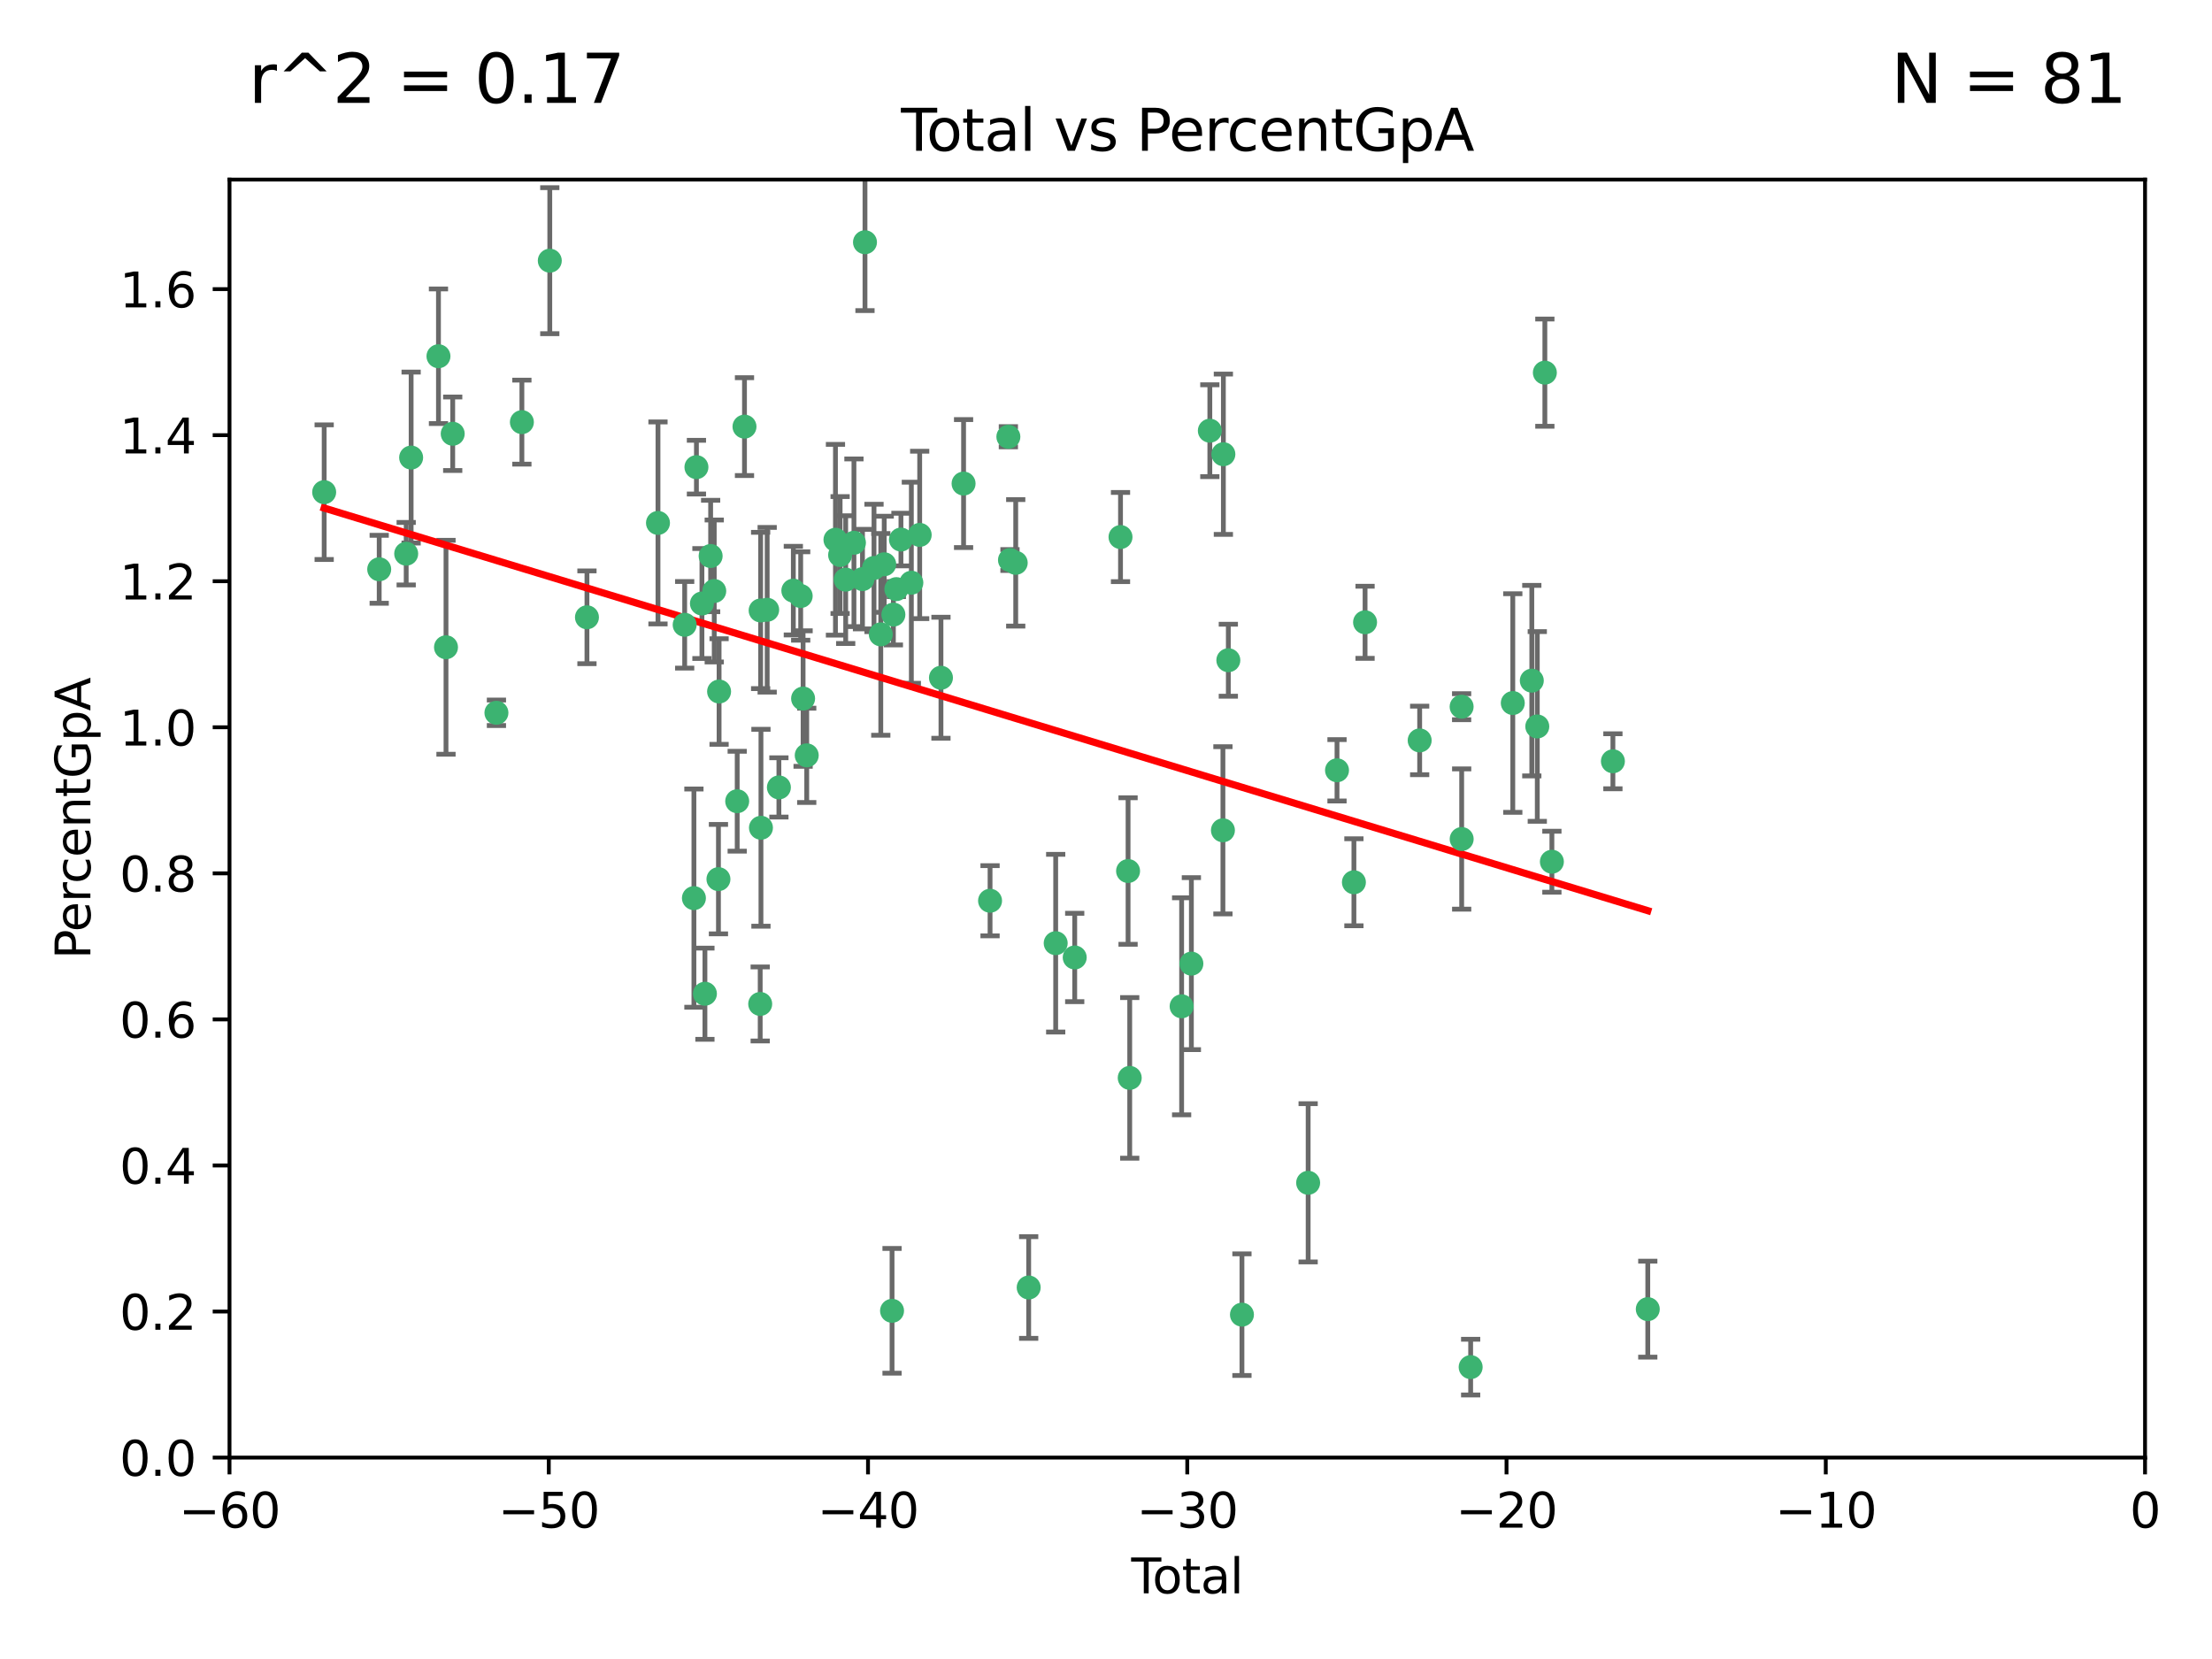 <?xml version="1.0" encoding="utf-8" standalone="no"?>
<!DOCTYPE svg PUBLIC "-//W3C//DTD SVG 1.1//EN"
  "http://www.w3.org/Graphics/SVG/1.1/DTD/svg11.dtd">
<svg xmlns:xlink="http://www.w3.org/1999/xlink" width="460.8pt" height="345.6pt" viewBox="0 0 460.8 345.6" xmlns="http://www.w3.org/2000/svg" version="1.1">
 <defs>
  <style type="text/css">*{stroke-linejoin: round; stroke-linecap: butt}</style>
 </defs>
 <g id="figure_1">
  <g id="patch_1">
   <path d="M 0 345.6 
L 460.8 345.6 
L 460.8 0 
L 0 0 
z
" style="fill: #ffffff"/>
  </g>
  <g id="axes_1">
   <g id="patch_2">
    <path d="M 47.81 303.64 
L 446.85 303.64 
L 446.85 37.411 
L 47.81 37.411 
z
" style="fill: #ffffff"/>
   </g>
   <g id="PathCollection_1">
    <defs>
     <path id="m7d2bd4df66" d="M 0 1.118 
C 0.297 1.118 0.581 1 0.791 0.791 
C 1 0.581 1.118 0.297 1.118 0 
C 1.118 -0.297 1 -0.581 0.791 -0.791 
C 0.581 -1 0.297 -1.118 0 -1.118 
C -0.297 -1.118 -0.581 -1 -0.791 -0.791 
C -1 -0.581 -1.118 -0.297 -1.118 0 
C -1.118 0.297 -1 0.581 -0.791 0.791 
C -0.581 1 -0.297 1.118 0 1.118 
z
" style="stroke: #3cb371"/>
    </defs>
    <g clip-path="url(#pa28c837000)">
     <use xlink:href="#m7d2bd4df66" x="67.531" y="102.526" style="fill: #3cb371; stroke: #3cb371"/>
     <use xlink:href="#m7d2bd4df66" x="78.995" y="118.592" style="fill: #3cb371; stroke: #3cb371"/>
     <use xlink:href="#m7d2bd4df66" x="84.617" y="115.347" style="fill: #3cb371; stroke: #3cb371"/>
     <use xlink:href="#m7d2bd4df66" x="85.646" y="95.318" style="fill: #3cb371; stroke: #3cb371"/>
     <use xlink:href="#m7d2bd4df66" x="91.341" y="74.211" style="fill: #3cb371; stroke: #3cb371"/>
     <use xlink:href="#m7d2bd4df66" x="92.91" y="134.836" style="fill: #3cb371; stroke: #3cb371"/>
     <use xlink:href="#m7d2bd4df66" x="94.308" y="90.362" style="fill: #3cb371; stroke: #3cb371"/>
     <use xlink:href="#m7d2bd4df66" x="103.415" y="148.487" style="fill: #3cb371; stroke: #3cb371"/>
     <use xlink:href="#m7d2bd4df66" x="108.719" y="87.939" style="fill: #3cb371; stroke: #3cb371"/>
     <use xlink:href="#m7d2bd4df66" x="114.531" y="54.304" style="fill: #3cb371; stroke: #3cb371"/>
     <use xlink:href="#m7d2bd4df66" x="122.273" y="128.593" style="fill: #3cb371; stroke: #3cb371"/>
     <use xlink:href="#m7d2bd4df66" x="137.07" y="108.935" style="fill: #3cb371; stroke: #3cb371"/>
     <use xlink:href="#m7d2bd4df66" x="142.63" y="130.157" style="fill: #3cb371; stroke: #3cb371"/>
     <use xlink:href="#m7d2bd4df66" x="144.556" y="187.094" style="fill: #3cb371; stroke: #3cb371"/>
     <use xlink:href="#m7d2bd4df66" x="145.08" y="97.317" style="fill: #3cb371; stroke: #3cb371"/>
     <use xlink:href="#m7d2bd4df66" x="146.226" y="125.723" style="fill: #3cb371; stroke: #3cb371"/>
     <use xlink:href="#m7d2bd4df66" x="146.848" y="207.013" style="fill: #3cb371; stroke: #3cb371"/>
     <use xlink:href="#m7d2bd4df66" x="148.039" y="115.829" style="fill: #3cb371; stroke: #3cb371"/>
     <use xlink:href="#m7d2bd4df66" x="148.791" y="123.117" style="fill: #3cb371; stroke: #3cb371"/>
     <use xlink:href="#m7d2bd4df66" x="149.666" y="183.14" style="fill: #3cb371; stroke: #3cb371"/>
     <use xlink:href="#m7d2bd4df66" x="149.799" y="144.057" style="fill: #3cb371; stroke: #3cb371"/>
     <use xlink:href="#m7d2bd4df66" x="153.572" y="166.909" style="fill: #3cb371; stroke: #3cb371"/>
     <use xlink:href="#m7d2bd4df66" x="155.091" y="88.874" style="fill: #3cb371; stroke: #3cb371"/>
     <use xlink:href="#m7d2bd4df66" x="158.363" y="209.141" style="fill: #3cb371; stroke: #3cb371"/>
     <use xlink:href="#m7d2bd4df66" x="158.454" y="127.171" style="fill: #3cb371; stroke: #3cb371"/>
     <use xlink:href="#m7d2bd4df66" x="158.52" y="172.439" style="fill: #3cb371; stroke: #3cb371"/>
     <use xlink:href="#m7d2bd4df66" x="159.818" y="127.028" style="fill: #3cb371; stroke: #3cb371"/>
     <use xlink:href="#m7d2bd4df66" x="162.259" y="164.032" style="fill: #3cb371; stroke: #3cb371"/>
     <use xlink:href="#m7d2bd4df66" x="165.267" y="123.038" style="fill: #3cb371; stroke: #3cb371"/>
     <use xlink:href="#m7d2bd4df66" x="166.798" y="124.161" style="fill: #3cb371; stroke: #3cb371"/>
     <use xlink:href="#m7d2bd4df66" x="167.299" y="145.522" style="fill: #3cb371; stroke: #3cb371"/>
     <use xlink:href="#m7d2bd4df66" x="168.057" y="157.353" style="fill: #3cb371; stroke: #3cb371"/>
     <use xlink:href="#m7d2bd4df66" x="174.042" y="112.441" style="fill: #3cb371; stroke: #3cb371"/>
     <use xlink:href="#m7d2bd4df66" x="175.011" y="115.624" style="fill: #3cb371; stroke: #3cb371"/>
     <use xlink:href="#m7d2bd4df66" x="176.173" y="120.746" style="fill: #3cb371; stroke: #3cb371"/>
     <use xlink:href="#m7d2bd4df66" x="177.892" y="113.07" style="fill: #3cb371; stroke: #3cb371"/>
     <use xlink:href="#m7d2bd4df66" x="179.671" y="120.64" style="fill: #3cb371; stroke: #3cb371"/>
     <use xlink:href="#m7d2bd4df66" x="180.192" y="50.463" style="fill: #3cb371; stroke: #3cb371"/>
     <use xlink:href="#m7d2bd4df66" x="182.072" y="118.317" style="fill: #3cb371; stroke: #3cb371"/>
     <use xlink:href="#m7d2bd4df66" x="183.484" y="132.151" style="fill: #3cb371; stroke: #3cb371"/>
     <use xlink:href="#m7d2bd4df66" x="184.2" y="117.548" style="fill: #3cb371; stroke: #3cb371"/>
     <use xlink:href="#m7d2bd4df66" x="185.829" y="273.067" style="fill: #3cb371; stroke: #3cb371"/>
     <use xlink:href="#m7d2bd4df66" x="186.109" y="128.033" style="fill: #3cb371; stroke: #3cb371"/>
     <use xlink:href="#m7d2bd4df66" x="186.724" y="122.726" style="fill: #3cb371; stroke: #3cb371"/>
     <use xlink:href="#m7d2bd4df66" x="187.684" y="112.4" style="fill: #3cb371; stroke: #3cb371"/>
     <use xlink:href="#m7d2bd4df66" x="189.851" y="121.39" style="fill: #3cb371; stroke: #3cb371"/>
     <use xlink:href="#m7d2bd4df66" x="191.588" y="111.43" style="fill: #3cb371; stroke: #3cb371"/>
     <use xlink:href="#m7d2bd4df66" x="196.019" y="141.186" style="fill: #3cb371; stroke: #3cb371"/>
     <use xlink:href="#m7d2bd4df66" x="200.731" y="100.735" style="fill: #3cb371; stroke: #3cb371"/>
     <use xlink:href="#m7d2bd4df66" x="206.247" y="187.642" style="fill: #3cb371; stroke: #3cb371"/>
     <use xlink:href="#m7d2bd4df66" x="210.062" y="90.985" style="fill: #3cb371; stroke: #3cb371"/>
     <use xlink:href="#m7d2bd4df66" x="210.397" y="116.663" style="fill: #3cb371; stroke: #3cb371"/>
     <use xlink:href="#m7d2bd4df66" x="211.594" y="117.25" style="fill: #3cb371; stroke: #3cb371"/>
     <use xlink:href="#m7d2bd4df66" x="214.294" y="268.209" style="fill: #3cb371; stroke: #3cb371"/>
     <use xlink:href="#m7d2bd4df66" x="219.92" y="196.482" style="fill: #3cb371; stroke: #3cb371"/>
     <use xlink:href="#m7d2bd4df66" x="223.883" y="199.457" style="fill: #3cb371; stroke: #3cb371"/>
     <use xlink:href="#m7d2bd4df66" x="233.423" y="111.877" style="fill: #3cb371; stroke: #3cb371"/>
     <use xlink:href="#m7d2bd4df66" x="234.998" y="181.451" style="fill: #3cb371; stroke: #3cb371"/>
     <use xlink:href="#m7d2bd4df66" x="235.342" y="224.544" style="fill: #3cb371; stroke: #3cb371"/>
     <use xlink:href="#m7d2bd4df66" x="246.155" y="209.633" style="fill: #3cb371; stroke: #3cb371"/>
     <use xlink:href="#m7d2bd4df66" x="248.186" y="200.742" style="fill: #3cb371; stroke: #3cb371"/>
     <use xlink:href="#m7d2bd4df66" x="252.031" y="89.722" style="fill: #3cb371; stroke: #3cb371"/>
     <use xlink:href="#m7d2bd4df66" x="254.758" y="172.967" style="fill: #3cb371; stroke: #3cb371"/>
     <use xlink:href="#m7d2bd4df66" x="254.851" y="94.622" style="fill: #3cb371; stroke: #3cb371"/>
     <use xlink:href="#m7d2bd4df66" x="255.884" y="137.537" style="fill: #3cb371; stroke: #3cb371"/>
     <use xlink:href="#m7d2bd4df66" x="258.72" y="273.866" style="fill: #3cb371; stroke: #3cb371"/>
     <use xlink:href="#m7d2bd4df66" x="272.511" y="246.398" style="fill: #3cb371; stroke: #3cb371"/>
     <use xlink:href="#m7d2bd4df66" x="278.524" y="160.464" style="fill: #3cb371; stroke: #3cb371"/>
     <use xlink:href="#m7d2bd4df66" x="282.044" y="183.793" style="fill: #3cb371; stroke: #3cb371"/>
     <use xlink:href="#m7d2bd4df66" x="284.368" y="129.634" style="fill: #3cb371; stroke: #3cb371"/>
     <use xlink:href="#m7d2bd4df66" x="295.743" y="154.242" style="fill: #3cb371; stroke: #3cb371"/>
     <use xlink:href="#m7d2bd4df66" x="304.483" y="147.219" style="fill: #3cb371; stroke: #3cb371"/>
     <use xlink:href="#m7d2bd4df66" x="304.494" y="174.785" style="fill: #3cb371; stroke: #3cb371"/>
     <use xlink:href="#m7d2bd4df66" x="306.364" y="284.794" style="fill: #3cb371; stroke: #3cb371"/>
     <use xlink:href="#m7d2bd4df66" x="315.142" y="146.454" style="fill: #3cb371; stroke: #3cb371"/>
     <use xlink:href="#m7d2bd4df66" x="319.103" y="141.79" style="fill: #3cb371; stroke: #3cb371"/>
     <use xlink:href="#m7d2bd4df66" x="320.245" y="151.336" style="fill: #3cb371; stroke: #3cb371"/>
     <use xlink:href="#m7d2bd4df66" x="321.822" y="77.63" style="fill: #3cb371; stroke: #3cb371"/>
     <use xlink:href="#m7d2bd4df66" x="323.287" y="179.513" style="fill: #3cb371; stroke: #3cb371"/>
     <use xlink:href="#m7d2bd4df66" x="335.998" y="158.587" style="fill: #3cb371; stroke: #3cb371"/>
     <use xlink:href="#m7d2bd4df66" x="343.264" y="272.718" style="fill: #3cb371; stroke: #3cb371"/>
    </g>
   </g>
   <g id="matplotlib.axis_1">
    <g id="xtick_1">
     <g id="line2d_1">
      <defs>
       <path id="m853fe5bc7e" d="M 0 0 
L 0 3.5 
" style="stroke: #000000; stroke-width: 0.8"/>
      </defs>
      <g>
       <use xlink:href="#m853fe5bc7e" x="47.81" y="303.64" style="stroke: #000000; stroke-width: 0.8"/>
      </g>
     </g>
     <g id="text_1">
      <!-- −60 -->
      <g transform="translate(37.258 318.238)scale(0.1 -0.1)">
       <defs>
        <path id="DejaVuSans-2212" d="M 678 2272 
L 4684 2272 
L 4684 1741 
L 678 1741 
L 678 2272 
z
" transform="scale(0.016)"/>
        <path id="DejaVuSans-36" d="M 2113 2584 
Q 1688 2584 1439 2293 
Q 1191 2003 1191 1497 
Q 1191 994 1439 701 
Q 1688 409 2113 409 
Q 2538 409 2786 701 
Q 3034 994 3034 1497 
Q 3034 2003 2786 2293 
Q 2538 2584 2113 2584 
z
M 3366 4563 
L 3366 3988 
Q 3128 4100 2886 4159 
Q 2644 4219 2406 4219 
Q 1781 4219 1451 3797 
Q 1122 3375 1075 2522 
Q 1259 2794 1537 2939 
Q 1816 3084 2150 3084 
Q 2853 3084 3261 2657 
Q 3669 2231 3669 1497 
Q 3669 778 3244 343 
Q 2819 -91 2113 -91 
Q 1303 -91 875 529 
Q 447 1150 447 2328 
Q 447 3434 972 4092 
Q 1497 4750 2381 4750 
Q 2619 4750 2861 4703 
Q 3103 4656 3366 4563 
z
" transform="scale(0.016)"/>
        <path id="DejaVuSans-30" d="M 2034 4250 
Q 1547 4250 1301 3770 
Q 1056 3291 1056 2328 
Q 1056 1369 1301 889 
Q 1547 409 2034 409 
Q 2525 409 2770 889 
Q 3016 1369 3016 2328 
Q 3016 3291 2770 3770 
Q 2525 4250 2034 4250 
z
M 2034 4750 
Q 2819 4750 3233 4129 
Q 3647 3509 3647 2328 
Q 3647 1150 3233 529 
Q 2819 -91 2034 -91 
Q 1250 -91 836 529 
Q 422 1150 422 2328 
Q 422 3509 836 4129 
Q 1250 4750 2034 4750 
z
" transform="scale(0.016)"/>
       </defs>
       <use xlink:href="#DejaVuSans-2212"/>
       <use xlink:href="#DejaVuSans-36" x="83.789"/>
       <use xlink:href="#DejaVuSans-30" x="147.412"/>
      </g>
     </g>
    </g>
    <g id="xtick_2">
     <g id="line2d_2">
      <g>
       <use xlink:href="#m853fe5bc7e" x="114.317" y="303.64" style="stroke: #000000; stroke-width: 0.8"/>
      </g>
     </g>
     <g id="text_2">
      <!-- −50 -->
      <g transform="translate(103.764 318.238)scale(0.1 -0.1)">
       <defs>
        <path id="DejaVuSans-35" d="M 691 4666 
L 3169 4666 
L 3169 4134 
L 1269 4134 
L 1269 2991 
Q 1406 3038 1543 3061 
Q 1681 3084 1819 3084 
Q 2600 3084 3056 2656 
Q 3513 2228 3513 1497 
Q 3513 744 3044 326 
Q 2575 -91 1722 -91 
Q 1428 -91 1123 -41 
Q 819 9 494 109 
L 494 744 
Q 775 591 1075 516 
Q 1375 441 1709 441 
Q 2250 441 2565 725 
Q 2881 1009 2881 1497 
Q 2881 1984 2565 2268 
Q 2250 2553 1709 2553 
Q 1456 2553 1204 2497 
Q 953 2441 691 2322 
L 691 4666 
z
" transform="scale(0.016)"/>
       </defs>
       <use xlink:href="#DejaVuSans-2212"/>
       <use xlink:href="#DejaVuSans-35" x="83.789"/>
       <use xlink:href="#DejaVuSans-30" x="147.412"/>
      </g>
     </g>
    </g>
    <g id="xtick_3">
     <g id="line2d_3">
      <g>
       <use xlink:href="#m853fe5bc7e" x="180.823" y="303.64" style="stroke: #000000; stroke-width: 0.8"/>
      </g>
     </g>
     <g id="text_3">
      <!-- −40 -->
      <g transform="translate(170.271 318.238)scale(0.1 -0.1)">
       <defs>
        <path id="DejaVuSans-34" d="M 2419 4116 
L 825 1625 
L 2419 1625 
L 2419 4116 
z
M 2253 4666 
L 3047 4666 
L 3047 1625 
L 3713 1625 
L 3713 1100 
L 3047 1100 
L 3047 0 
L 2419 0 
L 2419 1100 
L 313 1100 
L 313 1709 
L 2253 4666 
z
" transform="scale(0.016)"/>
       </defs>
       <use xlink:href="#DejaVuSans-2212"/>
       <use xlink:href="#DejaVuSans-34" x="83.789"/>
       <use xlink:href="#DejaVuSans-30" x="147.412"/>
      </g>
     </g>
    </g>
    <g id="xtick_4">
     <g id="line2d_4">
      <g>
       <use xlink:href="#m853fe5bc7e" x="247.33" y="303.64" style="stroke: #000000; stroke-width: 0.8"/>
      </g>
     </g>
     <g id="text_4">
      <!-- −30 -->
      <g transform="translate(236.778 318.238)scale(0.1 -0.1)">
       <defs>
        <path id="DejaVuSans-33" d="M 2597 2516 
Q 3050 2419 3304 2112 
Q 3559 1806 3559 1356 
Q 3559 666 3084 287 
Q 2609 -91 1734 -91 
Q 1441 -91 1130 -33 
Q 819 25 488 141 
L 488 750 
Q 750 597 1062 519 
Q 1375 441 1716 441 
Q 2309 441 2620 675 
Q 2931 909 2931 1356 
Q 2931 1769 2642 2001 
Q 2353 2234 1838 2234 
L 1294 2234 
L 1294 2753 
L 1863 2753 
Q 2328 2753 2575 2939 
Q 2822 3125 2822 3475 
Q 2822 3834 2567 4026 
Q 2313 4219 1838 4219 
Q 1578 4219 1281 4162 
Q 984 4106 628 3988 
L 628 4550 
Q 988 4650 1302 4700 
Q 1616 4750 1894 4750 
Q 2613 4750 3031 4423 
Q 3450 4097 3450 3541 
Q 3450 3153 3228 2886 
Q 3006 2619 2597 2516 
z
" transform="scale(0.016)"/>
       </defs>
       <use xlink:href="#DejaVuSans-2212"/>
       <use xlink:href="#DejaVuSans-33" x="83.789"/>
       <use xlink:href="#DejaVuSans-30" x="147.412"/>
      </g>
     </g>
    </g>
    <g id="xtick_5">
     <g id="line2d_5">
      <g>
       <use xlink:href="#m853fe5bc7e" x="313.837" y="303.64" style="stroke: #000000; stroke-width: 0.8"/>
      </g>
     </g>
     <g id="text_5">
      <!-- −20 -->
      <g transform="translate(303.284 318.238)scale(0.1 -0.1)">
       <defs>
        <path id="DejaVuSans-32" d="M 1228 531 
L 3431 531 
L 3431 0 
L 469 0 
L 469 531 
Q 828 903 1448 1529 
Q 2069 2156 2228 2338 
Q 2531 2678 2651 2914 
Q 2772 3150 2772 3378 
Q 2772 3750 2511 3984 
Q 2250 4219 1831 4219 
Q 1534 4219 1204 4116 
Q 875 4013 500 3803 
L 500 4441 
Q 881 4594 1212 4672 
Q 1544 4750 1819 4750 
Q 2544 4750 2975 4387 
Q 3406 4025 3406 3419 
Q 3406 3131 3298 2873 
Q 3191 2616 2906 2266 
Q 2828 2175 2409 1742 
Q 1991 1309 1228 531 
z
" transform="scale(0.016)"/>
       </defs>
       <use xlink:href="#DejaVuSans-2212"/>
       <use xlink:href="#DejaVuSans-32" x="83.789"/>
       <use xlink:href="#DejaVuSans-30" x="147.412"/>
      </g>
     </g>
    </g>
    <g id="xtick_6">
     <g id="line2d_6">
      <g>
       <use xlink:href="#m853fe5bc7e" x="380.343" y="303.64" style="stroke: #000000; stroke-width: 0.8"/>
      </g>
     </g>
     <g id="text_6">
      <!-- −10 -->
      <g transform="translate(369.791 318.238)scale(0.1 -0.1)">
       <defs>
        <path id="DejaVuSans-31" d="M 794 531 
L 1825 531 
L 1825 4091 
L 703 3866 
L 703 4441 
L 1819 4666 
L 2450 4666 
L 2450 531 
L 3481 531 
L 3481 0 
L 794 0 
L 794 531 
z
" transform="scale(0.016)"/>
       </defs>
       <use xlink:href="#DejaVuSans-2212"/>
       <use xlink:href="#DejaVuSans-31" x="83.789"/>
       <use xlink:href="#DejaVuSans-30" x="147.412"/>
      </g>
     </g>
    </g>
    <g id="xtick_7">
     <g id="line2d_7">
      <g>
       <use xlink:href="#m853fe5bc7e" x="446.85" y="303.64" style="stroke: #000000; stroke-width: 0.8"/>
      </g>
     </g>
     <g id="text_7">
      <!-- 0 -->
      <g transform="translate(443.669 318.238)scale(0.1 -0.1)">
       <use xlink:href="#DejaVuSans-30"/>
      </g>
     </g>
    </g>
    <g id="text_8">
     <!-- Total -->
     <g transform="translate(235.653 331.917)scale(0.1 -0.1)">
      <defs>
       <path id="DejaVuSans-54" d="M -19 4666 
L 3928 4666 
L 3928 4134 
L 2272 4134 
L 2272 0 
L 1638 0 
L 1638 4134 
L -19 4134 
L -19 4666 
z
" transform="scale(0.016)"/>
       <path id="DejaVuSans-6f" d="M 1959 3097 
Q 1497 3097 1228 2736 
Q 959 2375 959 1747 
Q 959 1119 1226 758 
Q 1494 397 1959 397 
Q 2419 397 2687 759 
Q 2956 1122 2956 1747 
Q 2956 2369 2687 2733 
Q 2419 3097 1959 3097 
z
M 1959 3584 
Q 2709 3584 3137 3096 
Q 3566 2609 3566 1747 
Q 3566 888 3137 398 
Q 2709 -91 1959 -91 
Q 1206 -91 779 398 
Q 353 888 353 1747 
Q 353 2609 779 3096 
Q 1206 3584 1959 3584 
z
" transform="scale(0.016)"/>
       <path id="DejaVuSans-74" d="M 1172 4494 
L 1172 3500 
L 2356 3500 
L 2356 3053 
L 1172 3053 
L 1172 1153 
Q 1172 725 1289 603 
Q 1406 481 1766 481 
L 2356 481 
L 2356 0 
L 1766 0 
Q 1100 0 847 248 
Q 594 497 594 1153 
L 594 3053 
L 172 3053 
L 172 3500 
L 594 3500 
L 594 4494 
L 1172 4494 
z
" transform="scale(0.016)"/>
       <path id="DejaVuSans-61" d="M 2194 1759 
Q 1497 1759 1228 1600 
Q 959 1441 959 1056 
Q 959 750 1161 570 
Q 1363 391 1709 391 
Q 2188 391 2477 730 
Q 2766 1069 2766 1631 
L 2766 1759 
L 2194 1759 
z
M 3341 1997 
L 3341 0 
L 2766 0 
L 2766 531 
Q 2569 213 2275 61 
Q 1981 -91 1556 -91 
Q 1019 -91 701 211 
Q 384 513 384 1019 
Q 384 1609 779 1909 
Q 1175 2209 1959 2209 
L 2766 2209 
L 2766 2266 
Q 2766 2663 2505 2880 
Q 2244 3097 1772 3097 
Q 1472 3097 1187 3025 
Q 903 2953 641 2809 
L 641 3341 
Q 956 3463 1253 3523 
Q 1550 3584 1831 3584 
Q 2591 3584 2966 3190 
Q 3341 2797 3341 1997 
z
" transform="scale(0.016)"/>
       <path id="DejaVuSans-6c" d="M 603 4863 
L 1178 4863 
L 1178 0 
L 603 0 
L 603 4863 
z
" transform="scale(0.016)"/>
      </defs>
      <use xlink:href="#DejaVuSans-54"/>
      <use xlink:href="#DejaVuSans-6f" x="44.084"/>
      <use xlink:href="#DejaVuSans-74" x="105.266"/>
      <use xlink:href="#DejaVuSans-61" x="144.475"/>
      <use xlink:href="#DejaVuSans-6c" x="205.754"/>
     </g>
    </g>
   </g>
   <g id="matplotlib.axis_2">
    <g id="ytick_1">
     <g id="line2d_8">
      <defs>
       <path id="m6355f96664" d="M 0 0 
L -3.5 0 
" style="stroke: #000000; stroke-width: 0.8"/>
      </defs>
      <g>
       <use xlink:href="#m6355f96664" x="47.81" y="303.64" style="stroke: #000000; stroke-width: 0.8"/>
      </g>
     </g>
     <g id="text_9">
      <!-- 0.0 -->
      <g transform="translate(24.907 307.439)scale(0.1 -0.1)">
       <defs>
        <path id="DejaVuSans-2e" d="M 684 794 
L 1344 794 
L 1344 0 
L 684 0 
L 684 794 
z
" transform="scale(0.016)"/>
       </defs>
       <use xlink:href="#DejaVuSans-30"/>
       <use xlink:href="#DejaVuSans-2e" x="63.623"/>
       <use xlink:href="#DejaVuSans-30" x="95.41"/>
      </g>
     </g>
    </g>
    <g id="ytick_2">
     <g id="line2d_9">
      <g>
       <use xlink:href="#m6355f96664" x="47.81" y="273.214" style="stroke: #000000; stroke-width: 0.8"/>
      </g>
     </g>
     <g id="text_10">
      <!-- 0.2 -->
      <g transform="translate(24.907 277.013)scale(0.1 -0.1)">
       <use xlink:href="#DejaVuSans-30"/>
       <use xlink:href="#DejaVuSans-2e" x="63.623"/>
       <use xlink:href="#DejaVuSans-32" x="95.41"/>
      </g>
     </g>
    </g>
    <g id="ytick_3">
     <g id="line2d_10">
      <g>
       <use xlink:href="#m6355f96664" x="47.81" y="242.788" style="stroke: #000000; stroke-width: 0.8"/>
      </g>
     </g>
     <g id="text_11">
      <!-- 0.4 -->
      <g transform="translate(24.907 246.587)scale(0.1 -0.1)">
       <use xlink:href="#DejaVuSans-30"/>
       <use xlink:href="#DejaVuSans-2e" x="63.623"/>
       <use xlink:href="#DejaVuSans-34" x="95.41"/>
      </g>
     </g>
    </g>
    <g id="ytick_4">
     <g id="line2d_11">
      <g>
       <use xlink:href="#m6355f96664" x="47.81" y="212.362" style="stroke: #000000; stroke-width: 0.8"/>
      </g>
     </g>
     <g id="text_12">
      <!-- 0.6 -->
      <g transform="translate(24.907 216.161)scale(0.1 -0.1)">
       <use xlink:href="#DejaVuSans-30"/>
       <use xlink:href="#DejaVuSans-2e" x="63.623"/>
       <use xlink:href="#DejaVuSans-36" x="95.41"/>
      </g>
     </g>
    </g>
    <g id="ytick_5">
     <g id="line2d_12">
      <g>
       <use xlink:href="#m6355f96664" x="47.81" y="181.935" style="stroke: #000000; stroke-width: 0.8"/>
      </g>
     </g>
     <g id="text_13">
      <!-- 0.8 -->
      <g transform="translate(24.907 185.735)scale(0.1 -0.1)">
       <defs>
        <path id="DejaVuSans-38" d="M 2034 2216 
Q 1584 2216 1326 1975 
Q 1069 1734 1069 1313 
Q 1069 891 1326 650 
Q 1584 409 2034 409 
Q 2484 409 2743 651 
Q 3003 894 3003 1313 
Q 3003 1734 2745 1975 
Q 2488 2216 2034 2216 
z
M 1403 2484 
Q 997 2584 770 2862 
Q 544 3141 544 3541 
Q 544 4100 942 4425 
Q 1341 4750 2034 4750 
Q 2731 4750 3128 4425 
Q 3525 4100 3525 3541 
Q 3525 3141 3298 2862 
Q 3072 2584 2669 2484 
Q 3125 2378 3379 2068 
Q 3634 1759 3634 1313 
Q 3634 634 3220 271 
Q 2806 -91 2034 -91 
Q 1263 -91 848 271 
Q 434 634 434 1313 
Q 434 1759 690 2068 
Q 947 2378 1403 2484 
z
M 1172 3481 
Q 1172 3119 1398 2916 
Q 1625 2713 2034 2713 
Q 2441 2713 2670 2916 
Q 2900 3119 2900 3481 
Q 2900 3844 2670 4047 
Q 2441 4250 2034 4250 
Q 1625 4250 1398 4047 
Q 1172 3844 1172 3481 
z
" transform="scale(0.016)"/>
       </defs>
       <use xlink:href="#DejaVuSans-30"/>
       <use xlink:href="#DejaVuSans-2e" x="63.623"/>
       <use xlink:href="#DejaVuSans-38" x="95.41"/>
      </g>
     </g>
    </g>
    <g id="ytick_6">
     <g id="line2d_13">
      <g>
       <use xlink:href="#m6355f96664" x="47.81" y="151.509" style="stroke: #000000; stroke-width: 0.8"/>
      </g>
     </g>
     <g id="text_14">
      <!-- 1.0 -->
      <g transform="translate(24.907 155.308)scale(0.1 -0.1)">
       <use xlink:href="#DejaVuSans-31"/>
       <use xlink:href="#DejaVuSans-2e" x="63.623"/>
       <use xlink:href="#DejaVuSans-30" x="95.41"/>
      </g>
     </g>
    </g>
    <g id="ytick_7">
     <g id="line2d_14">
      <g>
       <use xlink:href="#m6355f96664" x="47.81" y="121.083" style="stroke: #000000; stroke-width: 0.8"/>
      </g>
     </g>
     <g id="text_15">
      <!-- 1.2 -->
      <g transform="translate(24.907 124.882)scale(0.1 -0.1)">
       <use xlink:href="#DejaVuSans-31"/>
       <use xlink:href="#DejaVuSans-2e" x="63.623"/>
       <use xlink:href="#DejaVuSans-32" x="95.41"/>
      </g>
     </g>
    </g>
    <g id="ytick_8">
     <g id="line2d_15">
      <g>
       <use xlink:href="#m6355f96664" x="47.81" y="90.657" style="stroke: #000000; stroke-width: 0.8"/>
      </g>
     </g>
     <g id="text_16">
      <!-- 1.4 -->
      <g transform="translate(24.907 94.456)scale(0.1 -0.1)">
       <use xlink:href="#DejaVuSans-31"/>
       <use xlink:href="#DejaVuSans-2e" x="63.623"/>
       <use xlink:href="#DejaVuSans-34" x="95.41"/>
      </g>
     </g>
    </g>
    <g id="ytick_9">
     <g id="line2d_16">
      <g>
       <use xlink:href="#m6355f96664" x="47.81" y="60.231" style="stroke: #000000; stroke-width: 0.8"/>
      </g>
     </g>
     <g id="text_17">
      <!-- 1.6 -->
      <g transform="translate(24.907 64.03)scale(0.1 -0.1)">
       <use xlink:href="#DejaVuSans-31"/>
       <use xlink:href="#DejaVuSans-2e" x="63.623"/>
       <use xlink:href="#DejaVuSans-36" x="95.41"/>
      </g>
     </g>
    </g>
    <g id="text_18">
     <!-- PercentGpA -->
     <g transform="translate(18.827 199.802)rotate(-90)scale(0.1 -0.1)">
      <defs>
       <path id="DejaVuSans-50" d="M 1259 4147 
L 1259 2394 
L 2053 2394 
Q 2494 2394 2734 2622 
Q 2975 2850 2975 3272 
Q 2975 3691 2734 3919 
Q 2494 4147 2053 4147 
L 1259 4147 
z
M 628 4666 
L 2053 4666 
Q 2838 4666 3239 4311 
Q 3641 3956 3641 3272 
Q 3641 2581 3239 2228 
Q 2838 1875 2053 1875 
L 1259 1875 
L 1259 0 
L 628 0 
L 628 4666 
z
" transform="scale(0.016)"/>
       <path id="DejaVuSans-65" d="M 3597 1894 
L 3597 1613 
L 953 1613 
Q 991 1019 1311 708 
Q 1631 397 2203 397 
Q 2534 397 2845 478 
Q 3156 559 3463 722 
L 3463 178 
Q 3153 47 2828 -22 
Q 2503 -91 2169 -91 
Q 1331 -91 842 396 
Q 353 884 353 1716 
Q 353 2575 817 3079 
Q 1281 3584 2069 3584 
Q 2775 3584 3186 3129 
Q 3597 2675 3597 1894 
z
M 3022 2063 
Q 3016 2534 2758 2815 
Q 2500 3097 2075 3097 
Q 1594 3097 1305 2825 
Q 1016 2553 972 2059 
L 3022 2063 
z
" transform="scale(0.016)"/>
       <path id="DejaVuSans-72" d="M 2631 2963 
Q 2534 3019 2420 3045 
Q 2306 3072 2169 3072 
Q 1681 3072 1420 2755 
Q 1159 2438 1159 1844 
L 1159 0 
L 581 0 
L 581 3500 
L 1159 3500 
L 1159 2956 
Q 1341 3275 1631 3429 
Q 1922 3584 2338 3584 
Q 2397 3584 2469 3576 
Q 2541 3569 2628 3553 
L 2631 2963 
z
" transform="scale(0.016)"/>
       <path id="DejaVuSans-63" d="M 3122 3366 
L 3122 2828 
Q 2878 2963 2633 3030 
Q 2388 3097 2138 3097 
Q 1578 3097 1268 2742 
Q 959 2388 959 1747 
Q 959 1106 1268 751 
Q 1578 397 2138 397 
Q 2388 397 2633 464 
Q 2878 531 3122 666 
L 3122 134 
Q 2881 22 2623 -34 
Q 2366 -91 2075 -91 
Q 1284 -91 818 406 
Q 353 903 353 1747 
Q 353 2603 823 3093 
Q 1294 3584 2113 3584 
Q 2378 3584 2631 3529 
Q 2884 3475 3122 3366 
z
" transform="scale(0.016)"/>
       <path id="DejaVuSans-6e" d="M 3513 2113 
L 3513 0 
L 2938 0 
L 2938 2094 
Q 2938 2591 2744 2837 
Q 2550 3084 2163 3084 
Q 1697 3084 1428 2787 
Q 1159 2491 1159 1978 
L 1159 0 
L 581 0 
L 581 3500 
L 1159 3500 
L 1159 2956 
Q 1366 3272 1645 3428 
Q 1925 3584 2291 3584 
Q 2894 3584 3203 3211 
Q 3513 2838 3513 2113 
z
" transform="scale(0.016)"/>
       <path id="DejaVuSans-47" d="M 3809 666 
L 3809 1919 
L 2778 1919 
L 2778 2438 
L 4434 2438 
L 4434 434 
Q 4069 175 3628 42 
Q 3188 -91 2688 -91 
Q 1594 -91 976 548 
Q 359 1188 359 2328 
Q 359 3472 976 4111 
Q 1594 4750 2688 4750 
Q 3144 4750 3555 4637 
Q 3966 4525 4313 4306 
L 4313 3634 
Q 3963 3931 3569 4081 
Q 3175 4231 2741 4231 
Q 1884 4231 1454 3753 
Q 1025 3275 1025 2328 
Q 1025 1384 1454 906 
Q 1884 428 2741 428 
Q 3075 428 3337 486 
Q 3600 544 3809 666 
z
" transform="scale(0.016)"/>
       <path id="DejaVuSans-70" d="M 1159 525 
L 1159 -1331 
L 581 -1331 
L 581 3500 
L 1159 3500 
L 1159 2969 
Q 1341 3281 1617 3432 
Q 1894 3584 2278 3584 
Q 2916 3584 3314 3078 
Q 3713 2572 3713 1747 
Q 3713 922 3314 415 
Q 2916 -91 2278 -91 
Q 1894 -91 1617 61 
Q 1341 213 1159 525 
z
M 3116 1747 
Q 3116 2381 2855 2742 
Q 2594 3103 2138 3103 
Q 1681 3103 1420 2742 
Q 1159 2381 1159 1747 
Q 1159 1113 1420 752 
Q 1681 391 2138 391 
Q 2594 391 2855 752 
Q 3116 1113 3116 1747 
z
" transform="scale(0.016)"/>
       <path id="DejaVuSans-41" d="M 2188 4044 
L 1331 1722 
L 3047 1722 
L 2188 4044 
z
M 1831 4666 
L 2547 4666 
L 4325 0 
L 3669 0 
L 3244 1197 
L 1141 1197 
L 716 0 
L 50 0 
L 1831 4666 
z
" transform="scale(0.016)"/>
      </defs>
      <use xlink:href="#DejaVuSans-50"/>
      <use xlink:href="#DejaVuSans-65" x="56.678"/>
      <use xlink:href="#DejaVuSans-72" x="118.201"/>
      <use xlink:href="#DejaVuSans-63" x="157.064"/>
      <use xlink:href="#DejaVuSans-65" x="212.045"/>
      <use xlink:href="#DejaVuSans-6e" x="273.568"/>
      <use xlink:href="#DejaVuSans-74" x="336.947"/>
      <use xlink:href="#DejaVuSans-47" x="376.156"/>
      <use xlink:href="#DejaVuSans-70" x="453.646"/>
      <use xlink:href="#DejaVuSans-41" x="517.123"/>
     </g>
    </g>
   </g>
   <g id="LineCollection_1">
    <path d="M 67.531 116.551 
L 67.531 88.502 
" clip-path="url(#pa28c837000)" style="fill: none; stroke: #696969"/>
    <path d="M 78.995 125.671 
L 78.995 111.513 
" clip-path="url(#pa28c837000)" style="fill: none; stroke: #696969"/>
    <path d="M 84.617 121.856 
L 84.617 108.837 
" clip-path="url(#pa28c837000)" style="fill: none; stroke: #696969"/>
    <path d="M 85.646 113.125 
L 85.646 77.511 
" clip-path="url(#pa28c837000)" style="fill: none; stroke: #696969"/>
    <path d="M 91.341 88.233 
L 91.341 60.19 
" clip-path="url(#pa28c837000)" style="fill: none; stroke: #696969"/>
    <path d="M 92.91 157.119 
L 92.91 112.554 
" clip-path="url(#pa28c837000)" style="fill: none; stroke: #696969"/>
    <path d="M 94.308 98.017 
L 94.308 82.708 
" clip-path="url(#pa28c837000)" style="fill: none; stroke: #696969"/>
    <path d="M 103.415 151.141 
L 103.415 145.832 
" clip-path="url(#pa28c837000)" style="fill: none; stroke: #696969"/>
    <path d="M 108.719 96.688 
L 108.719 79.189 
" clip-path="url(#pa28c837000)" style="fill: none; stroke: #696969"/>
    <path d="M 114.531 69.514 
L 114.531 39.094 
" clip-path="url(#pa28c837000)" style="fill: none; stroke: #696969"/>
    <path d="M 122.273 138.259 
L 122.273 118.927 
" clip-path="url(#pa28c837000)" style="fill: none; stroke: #696969"/>
    <path d="M 137.07 129.975 
L 137.07 87.895 
" clip-path="url(#pa28c837000)" style="fill: none; stroke: #696969"/>
    <path d="M 142.63 139.176 
L 142.63 121.139 
" clip-path="url(#pa28c837000)" style="fill: none; stroke: #696969"/>
    <path d="M 144.556 209.823 
L 144.556 164.366 
" clip-path="url(#pa28c837000)" style="fill: none; stroke: #696969"/>
    <path d="M 145.08 102.911 
L 145.08 91.723 
" clip-path="url(#pa28c837000)" style="fill: none; stroke: #696969"/>
    <path d="M 146.226 137.173 
L 146.226 114.273 
" clip-path="url(#pa28c837000)" style="fill: none; stroke: #696969"/>
    <path d="M 146.848 216.511 
L 146.848 197.514 
" clip-path="url(#pa28c837000)" style="fill: none; stroke: #696969"/>
    <path d="M 148.039 127.434 
L 148.039 104.223 
" clip-path="url(#pa28c837000)" style="fill: none; stroke: #696969"/>
    <path d="M 148.791 137.906 
L 148.791 108.328 
" clip-path="url(#pa28c837000)" style="fill: none; stroke: #696969"/>
    <path d="M 149.666 194.535 
L 149.666 171.745 
" clip-path="url(#pa28c837000)" style="fill: none; stroke: #696969"/>
    <path d="M 149.799 155.054 
L 149.799 133.06 
" clip-path="url(#pa28c837000)" style="fill: none; stroke: #696969"/>
    <path d="M 153.572 177.313 
L 153.572 156.505 
" clip-path="url(#pa28c837000)" style="fill: none; stroke: #696969"/>
    <path d="M 155.091 99.068 
L 155.091 78.679 
" clip-path="url(#pa28c837000)" style="fill: none; stroke: #696969"/>
    <path d="M 158.363 216.853 
L 158.363 201.43 
" clip-path="url(#pa28c837000)" style="fill: none; stroke: #696969"/>
    <path d="M 158.454 143.45 
L 158.454 110.892 
" clip-path="url(#pa28c837000)" style="fill: none; stroke: #696969"/>
    <path d="M 158.52 192.948 
L 158.52 151.931 
" clip-path="url(#pa28c837000)" style="fill: none; stroke: #696969"/>
    <path d="M 159.818 144.184 
L 159.818 109.872 
" clip-path="url(#pa28c837000)" style="fill: none; stroke: #696969"/>
    <path d="M 162.259 170.206 
L 162.259 157.858 
" clip-path="url(#pa28c837000)" style="fill: none; stroke: #696969"/>
    <path d="M 165.267 132.269 
L 165.267 113.807 
" clip-path="url(#pa28c837000)" style="fill: none; stroke: #696969"/>
    <path d="M 166.798 133.371 
L 166.798 114.951 
" clip-path="url(#pa28c837000)" style="fill: none; stroke: #696969"/>
    <path d="M 167.299 159.637 
L 167.299 131.407 
" clip-path="url(#pa28c837000)" style="fill: none; stroke: #696969"/>
    <path d="M 168.057 167.175 
L 168.057 147.531 
" clip-path="url(#pa28c837000)" style="fill: none; stroke: #696969"/>
    <path d="M 174.042 132.308 
L 174.042 92.574 
" clip-path="url(#pa28c837000)" style="fill: none; stroke: #696969"/>
    <path d="M 175.011 127.805 
L 175.011 103.444 
" clip-path="url(#pa28c837000)" style="fill: none; stroke: #696969"/>
    <path d="M 176.173 134.052 
L 176.173 107.441 
" clip-path="url(#pa28c837000)" style="fill: none; stroke: #696969"/>
    <path d="M 177.892 130.531 
L 177.892 95.608 
" clip-path="url(#pa28c837000)" style="fill: none; stroke: #696969"/>
    <path d="M 179.671 131.008 
L 179.671 110.272 
" clip-path="url(#pa28c837000)" style="fill: none; stroke: #696969"/>
    <path d="M 180.192 64.704 
L 180.192 36.222 
" clip-path="url(#pa28c837000)" style="fill: none; stroke: #696969"/>
    <path d="M 182.072 131.588 
L 182.072 105.046 
" clip-path="url(#pa28c837000)" style="fill: none; stroke: #696969"/>
    <path d="M 183.484 153.161 
L 183.484 111.142 
" clip-path="url(#pa28c837000)" style="fill: none; stroke: #696969"/>
    <path d="M 184.2 127.556 
L 184.2 107.539 
" clip-path="url(#pa28c837000)" style="fill: none; stroke: #696969"/>
    <path d="M 185.829 286.059 
L 185.829 260.074 
" clip-path="url(#pa28c837000)" style="fill: none; stroke: #696969"/>
    <path d="M 186.109 134.352 
L 186.109 121.715 
" clip-path="url(#pa28c837000)" style="fill: none; stroke: #696969"/>
    <path d="M 186.724 124.287 
L 186.724 121.164 
" clip-path="url(#pa28c837000)" style="fill: none; stroke: #696969"/>
    <path d="M 187.684 117.881 
L 187.684 106.919 
" clip-path="url(#pa28c837000)" style="fill: none; stroke: #696969"/>
    <path d="M 189.851 142.334 
L 189.851 100.445 
" clip-path="url(#pa28c837000)" style="fill: none; stroke: #696969"/>
    <path d="M 191.588 128.867 
L 191.588 93.993 
" clip-path="url(#pa28c837000)" style="fill: none; stroke: #696969"/>
    <path d="M 196.019 153.788 
L 196.019 128.583 
" clip-path="url(#pa28c837000)" style="fill: none; stroke: #696969"/>
    <path d="M 200.731 114.065 
L 200.731 87.405 
" clip-path="url(#pa28c837000)" style="fill: none; stroke: #696969"/>
    <path d="M 206.247 194.952 
L 206.247 180.332 
" clip-path="url(#pa28c837000)" style="fill: none; stroke: #696969"/>
    <path d="M 210.062 93.09 
L 210.062 88.88 
" clip-path="url(#pa28c837000)" style="fill: none; stroke: #696969"/>
    <path d="M 210.397 118.845 
L 210.397 114.48 
" clip-path="url(#pa28c837000)" style="fill: none; stroke: #696969"/>
    <path d="M 211.594 130.424 
L 211.594 104.076 
" clip-path="url(#pa28c837000)" style="fill: none; stroke: #696969"/>
    <path d="M 214.294 278.801 
L 214.294 257.617 
" clip-path="url(#pa28c837000)" style="fill: none; stroke: #696969"/>
    <path d="M 219.92 214.989 
L 219.92 177.976 
" clip-path="url(#pa28c837000)" style="fill: none; stroke: #696969"/>
    <path d="M 223.883 208.661 
L 223.883 190.254 
" clip-path="url(#pa28c837000)" style="fill: none; stroke: #696969"/>
    <path d="M 233.423 121.164 
L 233.423 102.59 
" clip-path="url(#pa28c837000)" style="fill: none; stroke: #696969"/>
    <path d="M 234.998 196.715 
L 234.998 166.186 
" clip-path="url(#pa28c837000)" style="fill: none; stroke: #696969"/>
    <path d="M 235.342 241.275 
L 235.342 207.813 
" clip-path="url(#pa28c837000)" style="fill: none; stroke: #696969"/>
    <path d="M 246.155 232.235 
L 246.155 187.031 
" clip-path="url(#pa28c837000)" style="fill: none; stroke: #696969"/>
    <path d="M 248.186 218.655 
L 248.186 182.829 
" clip-path="url(#pa28c837000)" style="fill: none; stroke: #696969"/>
    <path d="M 252.031 99.288 
L 252.031 80.155 
" clip-path="url(#pa28c837000)" style="fill: none; stroke: #696969"/>
    <path d="M 254.758 190.388 
L 254.758 155.547 
" clip-path="url(#pa28c837000)" style="fill: none; stroke: #696969"/>
    <path d="M 254.851 111.321 
L 254.851 77.924 
" clip-path="url(#pa28c837000)" style="fill: none; stroke: #696969"/>
    <path d="M 255.884 145.036 
L 255.884 130.037 
" clip-path="url(#pa28c837000)" style="fill: none; stroke: #696969"/>
    <path d="M 258.72 286.536 
L 258.72 261.196 
" clip-path="url(#pa28c837000)" style="fill: none; stroke: #696969"/>
    <path d="M 272.511 262.879 
L 272.511 229.916 
" clip-path="url(#pa28c837000)" style="fill: none; stroke: #696969"/>
    <path d="M 278.524 166.859 
L 278.524 154.07 
" clip-path="url(#pa28c837000)" style="fill: none; stroke: #696969"/>
    <path d="M 282.044 192.858 
L 282.044 174.727 
" clip-path="url(#pa28c837000)" style="fill: none; stroke: #696969"/>
    <path d="M 284.368 137.148 
L 284.368 122.121 
" clip-path="url(#pa28c837000)" style="fill: none; stroke: #696969"/>
    <path d="M 295.743 161.382 
L 295.743 147.102 
" clip-path="url(#pa28c837000)" style="fill: none; stroke: #696969"/>
    <path d="M 304.483 149.931 
L 304.483 144.506 
" clip-path="url(#pa28c837000)" style="fill: none; stroke: #696969"/>
    <path d="M 304.494 189.396 
L 304.494 160.174 
" clip-path="url(#pa28c837000)" style="fill: none; stroke: #696969"/>
    <path d="M 306.364 290.597 
L 306.364 278.99 
" clip-path="url(#pa28c837000)" style="fill: none; stroke: #696969"/>
    <path d="M 315.142 169.221 
L 315.142 123.686 
" clip-path="url(#pa28c837000)" style="fill: none; stroke: #696969"/>
    <path d="M 319.103 161.635 
L 319.103 121.944 
" clip-path="url(#pa28c837000)" style="fill: none; stroke: #696969"/>
    <path d="M 320.245 171.095 
L 320.245 131.576 
" clip-path="url(#pa28c837000)" style="fill: none; stroke: #696969"/>
    <path d="M 321.822 88.796 
L 321.822 66.463 
" clip-path="url(#pa28c837000)" style="fill: none; stroke: #696969"/>
    <path d="M 323.287 185.864 
L 323.287 173.162 
" clip-path="url(#pa28c837000)" style="fill: none; stroke: #696969"/>
    <path d="M 335.998 164.314 
L 335.998 152.86 
" clip-path="url(#pa28c837000)" style="fill: none; stroke: #696969"/>
    <path d="M 343.264 282.712 
L 343.264 262.724 
" clip-path="url(#pa28c837000)" style="fill: none; stroke: #696969"/>
   </g>
   <g id="line2d_17">
    <defs>
     <path id="m7090f86fba" d="M 2 0 
L -2 -0 
" style="stroke: #696969"/>
    </defs>
    <g clip-path="url(#pa28c837000)">
     <use xlink:href="#m7090f86fba" x="67.531" y="116.551" style="fill: #696969; stroke: #696969"/>
     <use xlink:href="#m7090f86fba" x="78.995" y="125.671" style="fill: #696969; stroke: #696969"/>
     <use xlink:href="#m7090f86fba" x="84.617" y="121.856" style="fill: #696969; stroke: #696969"/>
     <use xlink:href="#m7090f86fba" x="85.646" y="113.125" style="fill: #696969; stroke: #696969"/>
     <use xlink:href="#m7090f86fba" x="91.341" y="88.233" style="fill: #696969; stroke: #696969"/>
     <use xlink:href="#m7090f86fba" x="92.91" y="157.119" style="fill: #696969; stroke: #696969"/>
     <use xlink:href="#m7090f86fba" x="94.308" y="98.017" style="fill: #696969; stroke: #696969"/>
     <use xlink:href="#m7090f86fba" x="103.415" y="151.141" style="fill: #696969; stroke: #696969"/>
     <use xlink:href="#m7090f86fba" x="108.719" y="96.688" style="fill: #696969; stroke: #696969"/>
     <use xlink:href="#m7090f86fba" x="114.531" y="69.514" style="fill: #696969; stroke: #696969"/>
     <use xlink:href="#m7090f86fba" x="122.273" y="138.259" style="fill: #696969; stroke: #696969"/>
     <use xlink:href="#m7090f86fba" x="137.07" y="129.975" style="fill: #696969; stroke: #696969"/>
     <use xlink:href="#m7090f86fba" x="142.63" y="139.176" style="fill: #696969; stroke: #696969"/>
     <use xlink:href="#m7090f86fba" x="144.556" y="209.823" style="fill: #696969; stroke: #696969"/>
     <use xlink:href="#m7090f86fba" x="145.08" y="102.911" style="fill: #696969; stroke: #696969"/>
     <use xlink:href="#m7090f86fba" x="146.226" y="137.173" style="fill: #696969; stroke: #696969"/>
     <use xlink:href="#m7090f86fba" x="146.848" y="216.511" style="fill: #696969; stroke: #696969"/>
     <use xlink:href="#m7090f86fba" x="148.039" y="127.434" style="fill: #696969; stroke: #696969"/>
     <use xlink:href="#m7090f86fba" x="148.791" y="137.906" style="fill: #696969; stroke: #696969"/>
     <use xlink:href="#m7090f86fba" x="149.666" y="194.535" style="fill: #696969; stroke: #696969"/>
     <use xlink:href="#m7090f86fba" x="149.799" y="155.054" style="fill: #696969; stroke: #696969"/>
     <use xlink:href="#m7090f86fba" x="153.572" y="177.313" style="fill: #696969; stroke: #696969"/>
     <use xlink:href="#m7090f86fba" x="155.091" y="99.068" style="fill: #696969; stroke: #696969"/>
     <use xlink:href="#m7090f86fba" x="158.363" y="216.853" style="fill: #696969; stroke: #696969"/>
     <use xlink:href="#m7090f86fba" x="158.454" y="143.45" style="fill: #696969; stroke: #696969"/>
     <use xlink:href="#m7090f86fba" x="158.52" y="192.948" style="fill: #696969; stroke: #696969"/>
     <use xlink:href="#m7090f86fba" x="159.818" y="144.184" style="fill: #696969; stroke: #696969"/>
     <use xlink:href="#m7090f86fba" x="162.259" y="170.206" style="fill: #696969; stroke: #696969"/>
     <use xlink:href="#m7090f86fba" x="165.267" y="132.269" style="fill: #696969; stroke: #696969"/>
     <use xlink:href="#m7090f86fba" x="166.798" y="133.371" style="fill: #696969; stroke: #696969"/>
     <use xlink:href="#m7090f86fba" x="167.299" y="159.637" style="fill: #696969; stroke: #696969"/>
     <use xlink:href="#m7090f86fba" x="168.057" y="167.175" style="fill: #696969; stroke: #696969"/>
     <use xlink:href="#m7090f86fba" x="174.042" y="132.308" style="fill: #696969; stroke: #696969"/>
     <use xlink:href="#m7090f86fba" x="175.011" y="127.805" style="fill: #696969; stroke: #696969"/>
     <use xlink:href="#m7090f86fba" x="176.173" y="134.052" style="fill: #696969; stroke: #696969"/>
     <use xlink:href="#m7090f86fba" x="177.892" y="130.531" style="fill: #696969; stroke: #696969"/>
     <use xlink:href="#m7090f86fba" x="179.671" y="131.008" style="fill: #696969; stroke: #696969"/>
     <use xlink:href="#m7090f86fba" x="180.192" y="64.704" style="fill: #696969; stroke: #696969"/>
     <use xlink:href="#m7090f86fba" x="182.072" y="131.588" style="fill: #696969; stroke: #696969"/>
     <use xlink:href="#m7090f86fba" x="183.484" y="153.161" style="fill: #696969; stroke: #696969"/>
     <use xlink:href="#m7090f86fba" x="184.2" y="127.556" style="fill: #696969; stroke: #696969"/>
     <use xlink:href="#m7090f86fba" x="185.829" y="286.059" style="fill: #696969; stroke: #696969"/>
     <use xlink:href="#m7090f86fba" x="186.109" y="134.352" style="fill: #696969; stroke: #696969"/>
     <use xlink:href="#m7090f86fba" x="186.724" y="124.287" style="fill: #696969; stroke: #696969"/>
     <use xlink:href="#m7090f86fba" x="187.684" y="117.881" style="fill: #696969; stroke: #696969"/>
     <use xlink:href="#m7090f86fba" x="189.851" y="142.334" style="fill: #696969; stroke: #696969"/>
     <use xlink:href="#m7090f86fba" x="191.588" y="128.867" style="fill: #696969; stroke: #696969"/>
     <use xlink:href="#m7090f86fba" x="196.019" y="153.788" style="fill: #696969; stroke: #696969"/>
     <use xlink:href="#m7090f86fba" x="200.731" y="114.065" style="fill: #696969; stroke: #696969"/>
     <use xlink:href="#m7090f86fba" x="206.247" y="194.952" style="fill: #696969; stroke: #696969"/>
     <use xlink:href="#m7090f86fba" x="210.062" y="93.09" style="fill: #696969; stroke: #696969"/>
     <use xlink:href="#m7090f86fba" x="210.397" y="118.845" style="fill: #696969; stroke: #696969"/>
     <use xlink:href="#m7090f86fba" x="211.594" y="130.424" style="fill: #696969; stroke: #696969"/>
     <use xlink:href="#m7090f86fba" x="214.294" y="278.801" style="fill: #696969; stroke: #696969"/>
     <use xlink:href="#m7090f86fba" x="219.92" y="214.989" style="fill: #696969; stroke: #696969"/>
     <use xlink:href="#m7090f86fba" x="223.883" y="208.661" style="fill: #696969; stroke: #696969"/>
     <use xlink:href="#m7090f86fba" x="233.423" y="121.164" style="fill: #696969; stroke: #696969"/>
     <use xlink:href="#m7090f86fba" x="234.998" y="196.715" style="fill: #696969; stroke: #696969"/>
     <use xlink:href="#m7090f86fba" x="235.342" y="241.275" style="fill: #696969; stroke: #696969"/>
     <use xlink:href="#m7090f86fba" x="246.155" y="232.235" style="fill: #696969; stroke: #696969"/>
     <use xlink:href="#m7090f86fba" x="248.186" y="218.655" style="fill: #696969; stroke: #696969"/>
     <use xlink:href="#m7090f86fba" x="252.031" y="99.288" style="fill: #696969; stroke: #696969"/>
     <use xlink:href="#m7090f86fba" x="254.758" y="190.388" style="fill: #696969; stroke: #696969"/>
     <use xlink:href="#m7090f86fba" x="254.851" y="111.321" style="fill: #696969; stroke: #696969"/>
     <use xlink:href="#m7090f86fba" x="255.884" y="145.036" style="fill: #696969; stroke: #696969"/>
     <use xlink:href="#m7090f86fba" x="258.72" y="286.536" style="fill: #696969; stroke: #696969"/>
     <use xlink:href="#m7090f86fba" x="272.511" y="262.879" style="fill: #696969; stroke: #696969"/>
     <use xlink:href="#m7090f86fba" x="278.524" y="166.859" style="fill: #696969; stroke: #696969"/>
     <use xlink:href="#m7090f86fba" x="282.044" y="192.858" style="fill: #696969; stroke: #696969"/>
     <use xlink:href="#m7090f86fba" x="284.368" y="137.148" style="fill: #696969; stroke: #696969"/>
     <use xlink:href="#m7090f86fba" x="295.743" y="161.382" style="fill: #696969; stroke: #696969"/>
     <use xlink:href="#m7090f86fba" x="304.483" y="149.931" style="fill: #696969; stroke: #696969"/>
     <use xlink:href="#m7090f86fba" x="304.494" y="189.396" style="fill: #696969; stroke: #696969"/>
     <use xlink:href="#m7090f86fba" x="306.364" y="290.597" style="fill: #696969; stroke: #696969"/>
     <use xlink:href="#m7090f86fba" x="315.142" y="169.221" style="fill: #696969; stroke: #696969"/>
     <use xlink:href="#m7090f86fba" x="319.103" y="161.635" style="fill: #696969; stroke: #696969"/>
     <use xlink:href="#m7090f86fba" x="320.245" y="171.095" style="fill: #696969; stroke: #696969"/>
     <use xlink:href="#m7090f86fba" x="321.822" y="88.796" style="fill: #696969; stroke: #696969"/>
     <use xlink:href="#m7090f86fba" x="323.287" y="185.864" style="fill: #696969; stroke: #696969"/>
     <use xlink:href="#m7090f86fba" x="335.998" y="164.314" style="fill: #696969; stroke: #696969"/>
     <use xlink:href="#m7090f86fba" x="343.264" y="282.712" style="fill: #696969; stroke: #696969"/>
    </g>
   </g>
   <g id="line2d_18">
    <g clip-path="url(#pa28c837000)">
     <use xlink:href="#m7090f86fba" x="67.531" y="88.502" style="fill: #696969; stroke: #696969"/>
     <use xlink:href="#m7090f86fba" x="78.995" y="111.513" style="fill: #696969; stroke: #696969"/>
     <use xlink:href="#m7090f86fba" x="84.617" y="108.837" style="fill: #696969; stroke: #696969"/>
     <use xlink:href="#m7090f86fba" x="85.646" y="77.511" style="fill: #696969; stroke: #696969"/>
     <use xlink:href="#m7090f86fba" x="91.341" y="60.19" style="fill: #696969; stroke: #696969"/>
     <use xlink:href="#m7090f86fba" x="92.91" y="112.554" style="fill: #696969; stroke: #696969"/>
     <use xlink:href="#m7090f86fba" x="94.308" y="82.708" style="fill: #696969; stroke: #696969"/>
     <use xlink:href="#m7090f86fba" x="103.415" y="145.832" style="fill: #696969; stroke: #696969"/>
     <use xlink:href="#m7090f86fba" x="108.719" y="79.189" style="fill: #696969; stroke: #696969"/>
     <use xlink:href="#m7090f86fba" x="114.531" y="39.094" style="fill: #696969; stroke: #696969"/>
     <use xlink:href="#m7090f86fba" x="122.273" y="118.927" style="fill: #696969; stroke: #696969"/>
     <use xlink:href="#m7090f86fba" x="137.07" y="87.895" style="fill: #696969; stroke: #696969"/>
     <use xlink:href="#m7090f86fba" x="142.63" y="121.139" style="fill: #696969; stroke: #696969"/>
     <use xlink:href="#m7090f86fba" x="144.556" y="164.366" style="fill: #696969; stroke: #696969"/>
     <use xlink:href="#m7090f86fba" x="145.08" y="91.723" style="fill: #696969; stroke: #696969"/>
     <use xlink:href="#m7090f86fba" x="146.226" y="114.273" style="fill: #696969; stroke: #696969"/>
     <use xlink:href="#m7090f86fba" x="146.848" y="197.514" style="fill: #696969; stroke: #696969"/>
     <use xlink:href="#m7090f86fba" x="148.039" y="104.223" style="fill: #696969; stroke: #696969"/>
     <use xlink:href="#m7090f86fba" x="148.791" y="108.328" style="fill: #696969; stroke: #696969"/>
     <use xlink:href="#m7090f86fba" x="149.666" y="171.745" style="fill: #696969; stroke: #696969"/>
     <use xlink:href="#m7090f86fba" x="149.799" y="133.06" style="fill: #696969; stroke: #696969"/>
     <use xlink:href="#m7090f86fba" x="153.572" y="156.505" style="fill: #696969; stroke: #696969"/>
     <use xlink:href="#m7090f86fba" x="155.091" y="78.679" style="fill: #696969; stroke: #696969"/>
     <use xlink:href="#m7090f86fba" x="158.363" y="201.43" style="fill: #696969; stroke: #696969"/>
     <use xlink:href="#m7090f86fba" x="158.454" y="110.892" style="fill: #696969; stroke: #696969"/>
     <use xlink:href="#m7090f86fba" x="158.52" y="151.931" style="fill: #696969; stroke: #696969"/>
     <use xlink:href="#m7090f86fba" x="159.818" y="109.872" style="fill: #696969; stroke: #696969"/>
     <use xlink:href="#m7090f86fba" x="162.259" y="157.858" style="fill: #696969; stroke: #696969"/>
     <use xlink:href="#m7090f86fba" x="165.267" y="113.807" style="fill: #696969; stroke: #696969"/>
     <use xlink:href="#m7090f86fba" x="166.798" y="114.951" style="fill: #696969; stroke: #696969"/>
     <use xlink:href="#m7090f86fba" x="167.299" y="131.407" style="fill: #696969; stroke: #696969"/>
     <use xlink:href="#m7090f86fba" x="168.057" y="147.531" style="fill: #696969; stroke: #696969"/>
     <use xlink:href="#m7090f86fba" x="174.042" y="92.574" style="fill: #696969; stroke: #696969"/>
     <use xlink:href="#m7090f86fba" x="175.011" y="103.444" style="fill: #696969; stroke: #696969"/>
     <use xlink:href="#m7090f86fba" x="176.173" y="107.441" style="fill: #696969; stroke: #696969"/>
     <use xlink:href="#m7090f86fba" x="177.892" y="95.608" style="fill: #696969; stroke: #696969"/>
     <use xlink:href="#m7090f86fba" x="179.671" y="110.272" style="fill: #696969; stroke: #696969"/>
     <use xlink:href="#m7090f86fba" x="180.192" y="36.222" style="fill: #696969; stroke: #696969"/>
     <use xlink:href="#m7090f86fba" x="182.072" y="105.046" style="fill: #696969; stroke: #696969"/>
     <use xlink:href="#m7090f86fba" x="183.484" y="111.142" style="fill: #696969; stroke: #696969"/>
     <use xlink:href="#m7090f86fba" x="184.2" y="107.539" style="fill: #696969; stroke: #696969"/>
     <use xlink:href="#m7090f86fba" x="185.829" y="260.074" style="fill: #696969; stroke: #696969"/>
     <use xlink:href="#m7090f86fba" x="186.109" y="121.715" style="fill: #696969; stroke: #696969"/>
     <use xlink:href="#m7090f86fba" x="186.724" y="121.164" style="fill: #696969; stroke: #696969"/>
     <use xlink:href="#m7090f86fba" x="187.684" y="106.919" style="fill: #696969; stroke: #696969"/>
     <use xlink:href="#m7090f86fba" x="189.851" y="100.445" style="fill: #696969; stroke: #696969"/>
     <use xlink:href="#m7090f86fba" x="191.588" y="93.993" style="fill: #696969; stroke: #696969"/>
     <use xlink:href="#m7090f86fba" x="196.019" y="128.583" style="fill: #696969; stroke: #696969"/>
     <use xlink:href="#m7090f86fba" x="200.731" y="87.405" style="fill: #696969; stroke: #696969"/>
     <use xlink:href="#m7090f86fba" x="206.247" y="180.332" style="fill: #696969; stroke: #696969"/>
     <use xlink:href="#m7090f86fba" x="210.062" y="88.88" style="fill: #696969; stroke: #696969"/>
     <use xlink:href="#m7090f86fba" x="210.397" y="114.48" style="fill: #696969; stroke: #696969"/>
     <use xlink:href="#m7090f86fba" x="211.594" y="104.076" style="fill: #696969; stroke: #696969"/>
     <use xlink:href="#m7090f86fba" x="214.294" y="257.617" style="fill: #696969; stroke: #696969"/>
     <use xlink:href="#m7090f86fba" x="219.92" y="177.976" style="fill: #696969; stroke: #696969"/>
     <use xlink:href="#m7090f86fba" x="223.883" y="190.254" style="fill: #696969; stroke: #696969"/>
     <use xlink:href="#m7090f86fba" x="233.423" y="102.59" style="fill: #696969; stroke: #696969"/>
     <use xlink:href="#m7090f86fba" x="234.998" y="166.186" style="fill: #696969; stroke: #696969"/>
     <use xlink:href="#m7090f86fba" x="235.342" y="207.813" style="fill: #696969; stroke: #696969"/>
     <use xlink:href="#m7090f86fba" x="246.155" y="187.031" style="fill: #696969; stroke: #696969"/>
     <use xlink:href="#m7090f86fba" x="248.186" y="182.829" style="fill: #696969; stroke: #696969"/>
     <use xlink:href="#m7090f86fba" x="252.031" y="80.155" style="fill: #696969; stroke: #696969"/>
     <use xlink:href="#m7090f86fba" x="254.758" y="155.547" style="fill: #696969; stroke: #696969"/>
     <use xlink:href="#m7090f86fba" x="254.851" y="77.924" style="fill: #696969; stroke: #696969"/>
     <use xlink:href="#m7090f86fba" x="255.884" y="130.037" style="fill: #696969; stroke: #696969"/>
     <use xlink:href="#m7090f86fba" x="258.72" y="261.196" style="fill: #696969; stroke: #696969"/>
     <use xlink:href="#m7090f86fba" x="272.511" y="229.916" style="fill: #696969; stroke: #696969"/>
     <use xlink:href="#m7090f86fba" x="278.524" y="154.07" style="fill: #696969; stroke: #696969"/>
     <use xlink:href="#m7090f86fba" x="282.044" y="174.727" style="fill: #696969; stroke: #696969"/>
     <use xlink:href="#m7090f86fba" x="284.368" y="122.121" style="fill: #696969; stroke: #696969"/>
     <use xlink:href="#m7090f86fba" x="295.743" y="147.102" style="fill: #696969; stroke: #696969"/>
     <use xlink:href="#m7090f86fba" x="304.483" y="144.506" style="fill: #696969; stroke: #696969"/>
     <use xlink:href="#m7090f86fba" x="304.494" y="160.174" style="fill: #696969; stroke: #696969"/>
     <use xlink:href="#m7090f86fba" x="306.364" y="278.99" style="fill: #696969; stroke: #696969"/>
     <use xlink:href="#m7090f86fba" x="315.142" y="123.686" style="fill: #696969; stroke: #696969"/>
     <use xlink:href="#m7090f86fba" x="319.103" y="121.944" style="fill: #696969; stroke: #696969"/>
     <use xlink:href="#m7090f86fba" x="320.245" y="131.576" style="fill: #696969; stroke: #696969"/>
     <use xlink:href="#m7090f86fba" x="321.822" y="66.463" style="fill: #696969; stroke: #696969"/>
     <use xlink:href="#m7090f86fba" x="323.287" y="173.162" style="fill: #696969; stroke: #696969"/>
     <use xlink:href="#m7090f86fba" x="335.998" y="152.86" style="fill: #696969; stroke: #696969"/>
     <use xlink:href="#m7090f86fba" x="343.264" y="262.724" style="fill: #696969; stroke: #696969"/>
    </g>
   </g>
   <g id="line2d_19">
    <path d="M 67.531 105.841 
L 78.995 109.328 
L 84.617 111.038 
L 85.646 111.351 
L 91.341 113.083 
L 92.91 113.56 
L 94.308 113.986 
L 103.415 116.756 
L 108.719 118.369 
L 114.531 120.137 
L 122.273 122.492 
L 137.07 126.992 
L 142.63 128.684 
L 144.556 129.269 
L 145.08 129.429 
L 146.226 129.777 
L 146.848 129.967 
L 148.039 130.329 
L 148.791 130.558 
L 149.666 130.824 
L 149.799 130.864 
L 153.572 132.012 
L 155.091 132.474 
L 158.363 133.469 
L 158.454 133.497 
L 158.52 133.517 
L 159.818 133.912 
L 162.259 134.654 
L 165.267 135.569 
L 166.798 136.035 
L 167.299 136.187 
L 168.057 136.418 
L 174.042 138.238 
L 175.011 138.533 
L 176.173 138.886 
L 177.892 139.409 
L 179.671 139.95 
L 180.192 140.109 
L 182.072 140.681 
L 183.484 141.11 
L 184.2 141.328 
L 185.829 141.823 
L 186.109 141.909 
L 186.724 142.096 
L 187.684 142.388 
L 189.851 143.047 
L 191.588 143.575 
L 196.019 144.923 
L 200.731 146.356 
L 206.247 148.034 
L 210.062 149.194 
L 210.397 149.296 
L 211.594 149.66 
L 214.294 150.482 
L 219.92 152.193 
L 223.883 153.398 
L 233.423 156.3 
L 234.998 156.779 
L 235.342 156.884 
L 246.155 160.173 
L 248.186 160.79 
L 252.031 161.96 
L 254.758 162.789 
L 254.851 162.818 
L 255.884 163.132 
L 258.72 163.995 
L 272.511 168.189 
L 278.524 170.018 
L 282.044 171.089 
L 284.368 171.796 
L 295.743 175.256 
L 304.483 177.914 
L 304.494 177.918 
L 306.364 178.486 
L 315.142 181.156 
L 319.103 182.361 
L 320.245 182.708 
L 321.822 183.188 
L 323.287 183.634 
L 335.998 187.5 
L 343.264 189.71 
" clip-path="url(#pa28c837000)" style="fill: none; stroke: #ff0000; stroke-width: 1.5; stroke-linecap: square"/>
   </g>
   <g id="line2d_20">
    <defs>
     <path id="m05fbb36b03" d="M 0 2 
C 0.53 2 1.039 1.789 1.414 1.414 
C 1.789 1.039 2 0.53 2 0 
C 2 -0.53 1.789 -1.039 1.414 -1.414 
C 1.039 -1.789 0.53 -2 0 -2 
C -0.53 -2 -1.039 -1.789 -1.414 -1.414 
C -1.789 -1.039 -2 -0.53 -2 0 
C -2 0.53 -1.789 1.039 -1.414 1.414 
C -1.039 1.789 -0.53 2 0 2 
z
" style="stroke: #3cb371"/>
    </defs>
    <g clip-path="url(#pa28c837000)">
     <use xlink:href="#m05fbb36b03" x="67.531" y="102.526" style="fill: #3cb371; stroke: #3cb371"/>
     <use xlink:href="#m05fbb36b03" x="78.995" y="118.592" style="fill: #3cb371; stroke: #3cb371"/>
     <use xlink:href="#m05fbb36b03" x="84.617" y="115.347" style="fill: #3cb371; stroke: #3cb371"/>
     <use xlink:href="#m05fbb36b03" x="85.646" y="95.318" style="fill: #3cb371; stroke: #3cb371"/>
     <use xlink:href="#m05fbb36b03" x="91.341" y="74.211" style="fill: #3cb371; stroke: #3cb371"/>
     <use xlink:href="#m05fbb36b03" x="92.91" y="134.836" style="fill: #3cb371; stroke: #3cb371"/>
     <use xlink:href="#m05fbb36b03" x="94.308" y="90.362" style="fill: #3cb371; stroke: #3cb371"/>
     <use xlink:href="#m05fbb36b03" x="103.415" y="148.487" style="fill: #3cb371; stroke: #3cb371"/>
     <use xlink:href="#m05fbb36b03" x="108.719" y="87.939" style="fill: #3cb371; stroke: #3cb371"/>
     <use xlink:href="#m05fbb36b03" x="114.531" y="54.304" style="fill: #3cb371; stroke: #3cb371"/>
     <use xlink:href="#m05fbb36b03" x="122.273" y="128.593" style="fill: #3cb371; stroke: #3cb371"/>
     <use xlink:href="#m05fbb36b03" x="137.07" y="108.935" style="fill: #3cb371; stroke: #3cb371"/>
     <use xlink:href="#m05fbb36b03" x="142.63" y="130.157" style="fill: #3cb371; stroke: #3cb371"/>
     <use xlink:href="#m05fbb36b03" x="144.556" y="187.094" style="fill: #3cb371; stroke: #3cb371"/>
     <use xlink:href="#m05fbb36b03" x="145.08" y="97.317" style="fill: #3cb371; stroke: #3cb371"/>
     <use xlink:href="#m05fbb36b03" x="146.226" y="125.723" style="fill: #3cb371; stroke: #3cb371"/>
     <use xlink:href="#m05fbb36b03" x="146.848" y="207.013" style="fill: #3cb371; stroke: #3cb371"/>
     <use xlink:href="#m05fbb36b03" x="148.039" y="115.829" style="fill: #3cb371; stroke: #3cb371"/>
     <use xlink:href="#m05fbb36b03" x="148.791" y="123.117" style="fill: #3cb371; stroke: #3cb371"/>
     <use xlink:href="#m05fbb36b03" x="149.666" y="183.14" style="fill: #3cb371; stroke: #3cb371"/>
     <use xlink:href="#m05fbb36b03" x="149.799" y="144.057" style="fill: #3cb371; stroke: #3cb371"/>
     <use xlink:href="#m05fbb36b03" x="153.572" y="166.909" style="fill: #3cb371; stroke: #3cb371"/>
     <use xlink:href="#m05fbb36b03" x="155.091" y="88.874" style="fill: #3cb371; stroke: #3cb371"/>
     <use xlink:href="#m05fbb36b03" x="158.363" y="209.141" style="fill: #3cb371; stroke: #3cb371"/>
     <use xlink:href="#m05fbb36b03" x="158.454" y="127.171" style="fill: #3cb371; stroke: #3cb371"/>
     <use xlink:href="#m05fbb36b03" x="158.52" y="172.439" style="fill: #3cb371; stroke: #3cb371"/>
     <use xlink:href="#m05fbb36b03" x="159.818" y="127.028" style="fill: #3cb371; stroke: #3cb371"/>
     <use xlink:href="#m05fbb36b03" x="162.259" y="164.032" style="fill: #3cb371; stroke: #3cb371"/>
     <use xlink:href="#m05fbb36b03" x="165.267" y="123.038" style="fill: #3cb371; stroke: #3cb371"/>
     <use xlink:href="#m05fbb36b03" x="166.798" y="124.161" style="fill: #3cb371; stroke: #3cb371"/>
     <use xlink:href="#m05fbb36b03" x="167.299" y="145.522" style="fill: #3cb371; stroke: #3cb371"/>
     <use xlink:href="#m05fbb36b03" x="168.057" y="157.353" style="fill: #3cb371; stroke: #3cb371"/>
     <use xlink:href="#m05fbb36b03" x="174.042" y="112.441" style="fill: #3cb371; stroke: #3cb371"/>
     <use xlink:href="#m05fbb36b03" x="175.011" y="115.624" style="fill: #3cb371; stroke: #3cb371"/>
     <use xlink:href="#m05fbb36b03" x="176.173" y="120.746" style="fill: #3cb371; stroke: #3cb371"/>
     <use xlink:href="#m05fbb36b03" x="177.892" y="113.07" style="fill: #3cb371; stroke: #3cb371"/>
     <use xlink:href="#m05fbb36b03" x="179.671" y="120.64" style="fill: #3cb371; stroke: #3cb371"/>
     <use xlink:href="#m05fbb36b03" x="180.192" y="50.463" style="fill: #3cb371; stroke: #3cb371"/>
     <use xlink:href="#m05fbb36b03" x="182.072" y="118.317" style="fill: #3cb371; stroke: #3cb371"/>
     <use xlink:href="#m05fbb36b03" x="183.484" y="132.151" style="fill: #3cb371; stroke: #3cb371"/>
     <use xlink:href="#m05fbb36b03" x="184.2" y="117.548" style="fill: #3cb371; stroke: #3cb371"/>
     <use xlink:href="#m05fbb36b03" x="185.829" y="273.067" style="fill: #3cb371; stroke: #3cb371"/>
     <use xlink:href="#m05fbb36b03" x="186.109" y="128.033" style="fill: #3cb371; stroke: #3cb371"/>
     <use xlink:href="#m05fbb36b03" x="186.724" y="122.726" style="fill: #3cb371; stroke: #3cb371"/>
     <use xlink:href="#m05fbb36b03" x="187.684" y="112.4" style="fill: #3cb371; stroke: #3cb371"/>
     <use xlink:href="#m05fbb36b03" x="189.851" y="121.39" style="fill: #3cb371; stroke: #3cb371"/>
     <use xlink:href="#m05fbb36b03" x="191.588" y="111.43" style="fill: #3cb371; stroke: #3cb371"/>
     <use xlink:href="#m05fbb36b03" x="196.019" y="141.186" style="fill: #3cb371; stroke: #3cb371"/>
     <use xlink:href="#m05fbb36b03" x="200.731" y="100.735" style="fill: #3cb371; stroke: #3cb371"/>
     <use xlink:href="#m05fbb36b03" x="206.247" y="187.642" style="fill: #3cb371; stroke: #3cb371"/>
     <use xlink:href="#m05fbb36b03" x="210.062" y="90.985" style="fill: #3cb371; stroke: #3cb371"/>
     <use xlink:href="#m05fbb36b03" x="210.397" y="116.663" style="fill: #3cb371; stroke: #3cb371"/>
     <use xlink:href="#m05fbb36b03" x="211.594" y="117.25" style="fill: #3cb371; stroke: #3cb371"/>
     <use xlink:href="#m05fbb36b03" x="214.294" y="268.209" style="fill: #3cb371; stroke: #3cb371"/>
     <use xlink:href="#m05fbb36b03" x="219.92" y="196.482" style="fill: #3cb371; stroke: #3cb371"/>
     <use xlink:href="#m05fbb36b03" x="223.883" y="199.457" style="fill: #3cb371; stroke: #3cb371"/>
     <use xlink:href="#m05fbb36b03" x="233.423" y="111.877" style="fill: #3cb371; stroke: #3cb371"/>
     <use xlink:href="#m05fbb36b03" x="234.998" y="181.451" style="fill: #3cb371; stroke: #3cb371"/>
     <use xlink:href="#m05fbb36b03" x="235.342" y="224.544" style="fill: #3cb371; stroke: #3cb371"/>
     <use xlink:href="#m05fbb36b03" x="246.155" y="209.633" style="fill: #3cb371; stroke: #3cb371"/>
     <use xlink:href="#m05fbb36b03" x="248.186" y="200.742" style="fill: #3cb371; stroke: #3cb371"/>
     <use xlink:href="#m05fbb36b03" x="252.031" y="89.722" style="fill: #3cb371; stroke: #3cb371"/>
     <use xlink:href="#m05fbb36b03" x="254.758" y="172.967" style="fill: #3cb371; stroke: #3cb371"/>
     <use xlink:href="#m05fbb36b03" x="254.851" y="94.622" style="fill: #3cb371; stroke: #3cb371"/>
     <use xlink:href="#m05fbb36b03" x="255.884" y="137.537" style="fill: #3cb371; stroke: #3cb371"/>
     <use xlink:href="#m05fbb36b03" x="258.72" y="273.866" style="fill: #3cb371; stroke: #3cb371"/>
     <use xlink:href="#m05fbb36b03" x="272.511" y="246.398" style="fill: #3cb371; stroke: #3cb371"/>
     <use xlink:href="#m05fbb36b03" x="278.524" y="160.464" style="fill: #3cb371; stroke: #3cb371"/>
     <use xlink:href="#m05fbb36b03" x="282.044" y="183.793" style="fill: #3cb371; stroke: #3cb371"/>
     <use xlink:href="#m05fbb36b03" x="284.368" y="129.634" style="fill: #3cb371; stroke: #3cb371"/>
     <use xlink:href="#m05fbb36b03" x="295.743" y="154.242" style="fill: #3cb371; stroke: #3cb371"/>
     <use xlink:href="#m05fbb36b03" x="304.483" y="147.219" style="fill: #3cb371; stroke: #3cb371"/>
     <use xlink:href="#m05fbb36b03" x="304.494" y="174.785" style="fill: #3cb371; stroke: #3cb371"/>
     <use xlink:href="#m05fbb36b03" x="306.364" y="284.794" style="fill: #3cb371; stroke: #3cb371"/>
     <use xlink:href="#m05fbb36b03" x="315.142" y="146.454" style="fill: #3cb371; stroke: #3cb371"/>
     <use xlink:href="#m05fbb36b03" x="319.103" y="141.79" style="fill: #3cb371; stroke: #3cb371"/>
     <use xlink:href="#m05fbb36b03" x="320.245" y="151.336" style="fill: #3cb371; stroke: #3cb371"/>
     <use xlink:href="#m05fbb36b03" x="321.822" y="77.63" style="fill: #3cb371; stroke: #3cb371"/>
     <use xlink:href="#m05fbb36b03" x="323.287" y="179.513" style="fill: #3cb371; stroke: #3cb371"/>
     <use xlink:href="#m05fbb36b03" x="335.998" y="158.587" style="fill: #3cb371; stroke: #3cb371"/>
     <use xlink:href="#m05fbb36b03" x="343.264" y="272.718" style="fill: #3cb371; stroke: #3cb371"/>
    </g>
   </g>
   <g id="patch_3">
    <path d="M 47.81 303.64 
L 47.81 37.411 
" style="fill: none; stroke: #000000; stroke-width: 0.8; stroke-linejoin: miter; stroke-linecap: square"/>
   </g>
   <g id="patch_4">
    <path d="M 446.85 303.64 
L 446.85 37.411 
" style="fill: none; stroke: #000000; stroke-width: 0.8; stroke-linejoin: miter; stroke-linecap: square"/>
   </g>
   <g id="patch_5">
    <path d="M 47.81 303.64 
L 446.85 303.64 
" style="fill: none; stroke: #000000; stroke-width: 0.8; stroke-linejoin: miter; stroke-linecap: square"/>
   </g>
   <g id="patch_6">
    <path d="M 47.81 37.411 
L 446.85 37.411 
" style="fill: none; stroke: #000000; stroke-width: 0.8; stroke-linejoin: miter; stroke-linecap: square"/>
   </g>
   <g id="text_19">
    <!-- N = 81 -->
    <g transform="translate(393.941 21.426)scale(0.14 -0.14)">
     <defs>
      <path id="DejaVuSans-4e" d="M 628 4666 
L 1478 4666 
L 3547 763 
L 3547 4666 
L 4159 4666 
L 4159 0 
L 3309 0 
L 1241 3903 
L 1241 0 
L 628 0 
L 628 4666 
z
" transform="scale(0.016)"/>
      <path id="DejaVuSans-20" transform="scale(0.016)"/>
      <path id="DejaVuSans-3d" d="M 678 2906 
L 4684 2906 
L 4684 2381 
L 678 2381 
L 678 2906 
z
M 678 1631 
L 4684 1631 
L 4684 1100 
L 678 1100 
L 678 1631 
z
" transform="scale(0.016)"/>
     </defs>
     <use xlink:href="#DejaVuSans-4e"/>
     <use xlink:href="#DejaVuSans-20" x="74.805"/>
     <use xlink:href="#DejaVuSans-3d" x="106.592"/>
     <use xlink:href="#DejaVuSans-20" x="190.381"/>
     <use xlink:href="#DejaVuSans-38" x="222.168"/>
     <use xlink:href="#DejaVuSans-31" x="285.791"/>
    </g>
   </g>
   <g id="text_20">
    <!-- r^2 = 0.17 -->
    <g transform="translate(51.8 21.426)scale(0.14 -0.14)">
     <defs>
      <path id="DejaVuSans-5e" d="M 2988 4666 
L 4684 2925 
L 4056 2925 
L 2681 4159 
L 1306 2925 
L 678 2925 
L 2375 4666 
L 2988 4666 
z
" transform="scale(0.016)"/>
      <path id="DejaVuSans-37" d="M 525 4666 
L 3525 4666 
L 3525 4397 
L 1831 0 
L 1172 0 
L 2766 4134 
L 525 4134 
L 525 4666 
z
" transform="scale(0.016)"/>
     </defs>
     <use xlink:href="#DejaVuSans-72"/>
     <use xlink:href="#DejaVuSans-5e" x="41.113"/>
     <use xlink:href="#DejaVuSans-32" x="124.902"/>
     <use xlink:href="#DejaVuSans-20" x="188.525"/>
     <use xlink:href="#DejaVuSans-3d" x="220.312"/>
     <use xlink:href="#DejaVuSans-20" x="304.102"/>
     <use xlink:href="#DejaVuSans-30" x="335.889"/>
     <use xlink:href="#DejaVuSans-2e" x="399.512"/>
     <use xlink:href="#DejaVuSans-31" x="431.299"/>
     <use xlink:href="#DejaVuSans-37" x="494.922"/>
    </g>
   </g>
   <g id="text_21">
    <!-- Total vs PercentGpA -->
    <g transform="translate(187.696 31.411)scale(0.12 -0.12)">
     <defs>
      <path id="DejaVuSans-76" d="M 191 3500 
L 800 3500 
L 1894 563 
L 2988 3500 
L 3597 3500 
L 2284 0 
L 1503 0 
L 191 3500 
z
" transform="scale(0.016)"/>
      <path id="DejaVuSans-73" d="M 2834 3397 
L 2834 2853 
Q 2591 2978 2328 3040 
Q 2066 3103 1784 3103 
Q 1356 3103 1142 2972 
Q 928 2841 928 2578 
Q 928 2378 1081 2264 
Q 1234 2150 1697 2047 
L 1894 2003 
Q 2506 1872 2764 1633 
Q 3022 1394 3022 966 
Q 3022 478 2636 193 
Q 2250 -91 1575 -91 
Q 1294 -91 989 -36 
Q 684 19 347 128 
L 347 722 
Q 666 556 975 473 
Q 1284 391 1588 391 
Q 1994 391 2212 530 
Q 2431 669 2431 922 
Q 2431 1156 2273 1281 
Q 2116 1406 1581 1522 
L 1381 1569 
Q 847 1681 609 1914 
Q 372 2147 372 2553 
Q 372 3047 722 3315 
Q 1072 3584 1716 3584 
Q 2034 3584 2315 3537 
Q 2597 3491 2834 3397 
z
" transform="scale(0.016)"/>
     </defs>
     <use xlink:href="#DejaVuSans-54"/>
     <use xlink:href="#DejaVuSans-6f" x="44.084"/>
     <use xlink:href="#DejaVuSans-74" x="105.266"/>
     <use xlink:href="#DejaVuSans-61" x="144.475"/>
     <use xlink:href="#DejaVuSans-6c" x="205.754"/>
     <use xlink:href="#DejaVuSans-20" x="233.537"/>
     <use xlink:href="#DejaVuSans-76" x="265.324"/>
     <use xlink:href="#DejaVuSans-73" x="324.504"/>
     <use xlink:href="#DejaVuSans-20" x="376.604"/>
     <use xlink:href="#DejaVuSans-50" x="408.391"/>
     <use xlink:href="#DejaVuSans-65" x="465.068"/>
     <use xlink:href="#DejaVuSans-72" x="526.592"/>
     <use xlink:href="#DejaVuSans-63" x="565.455"/>
     <use xlink:href="#DejaVuSans-65" x="620.436"/>
     <use xlink:href="#DejaVuSans-6e" x="681.959"/>
     <use xlink:href="#DejaVuSans-74" x="745.338"/>
     <use xlink:href="#DejaVuSans-47" x="784.547"/>
     <use xlink:href="#DejaVuSans-70" x="862.037"/>
     <use xlink:href="#DejaVuSans-41" x="925.514"/>
    </g>
   </g>
  </g>
 </g>
 <defs>
  <clipPath id="pa28c837000">
   <rect x="47.81" y="37.411" width="399.04" height="266.229"/>
  </clipPath>
 </defs>
</svg>
